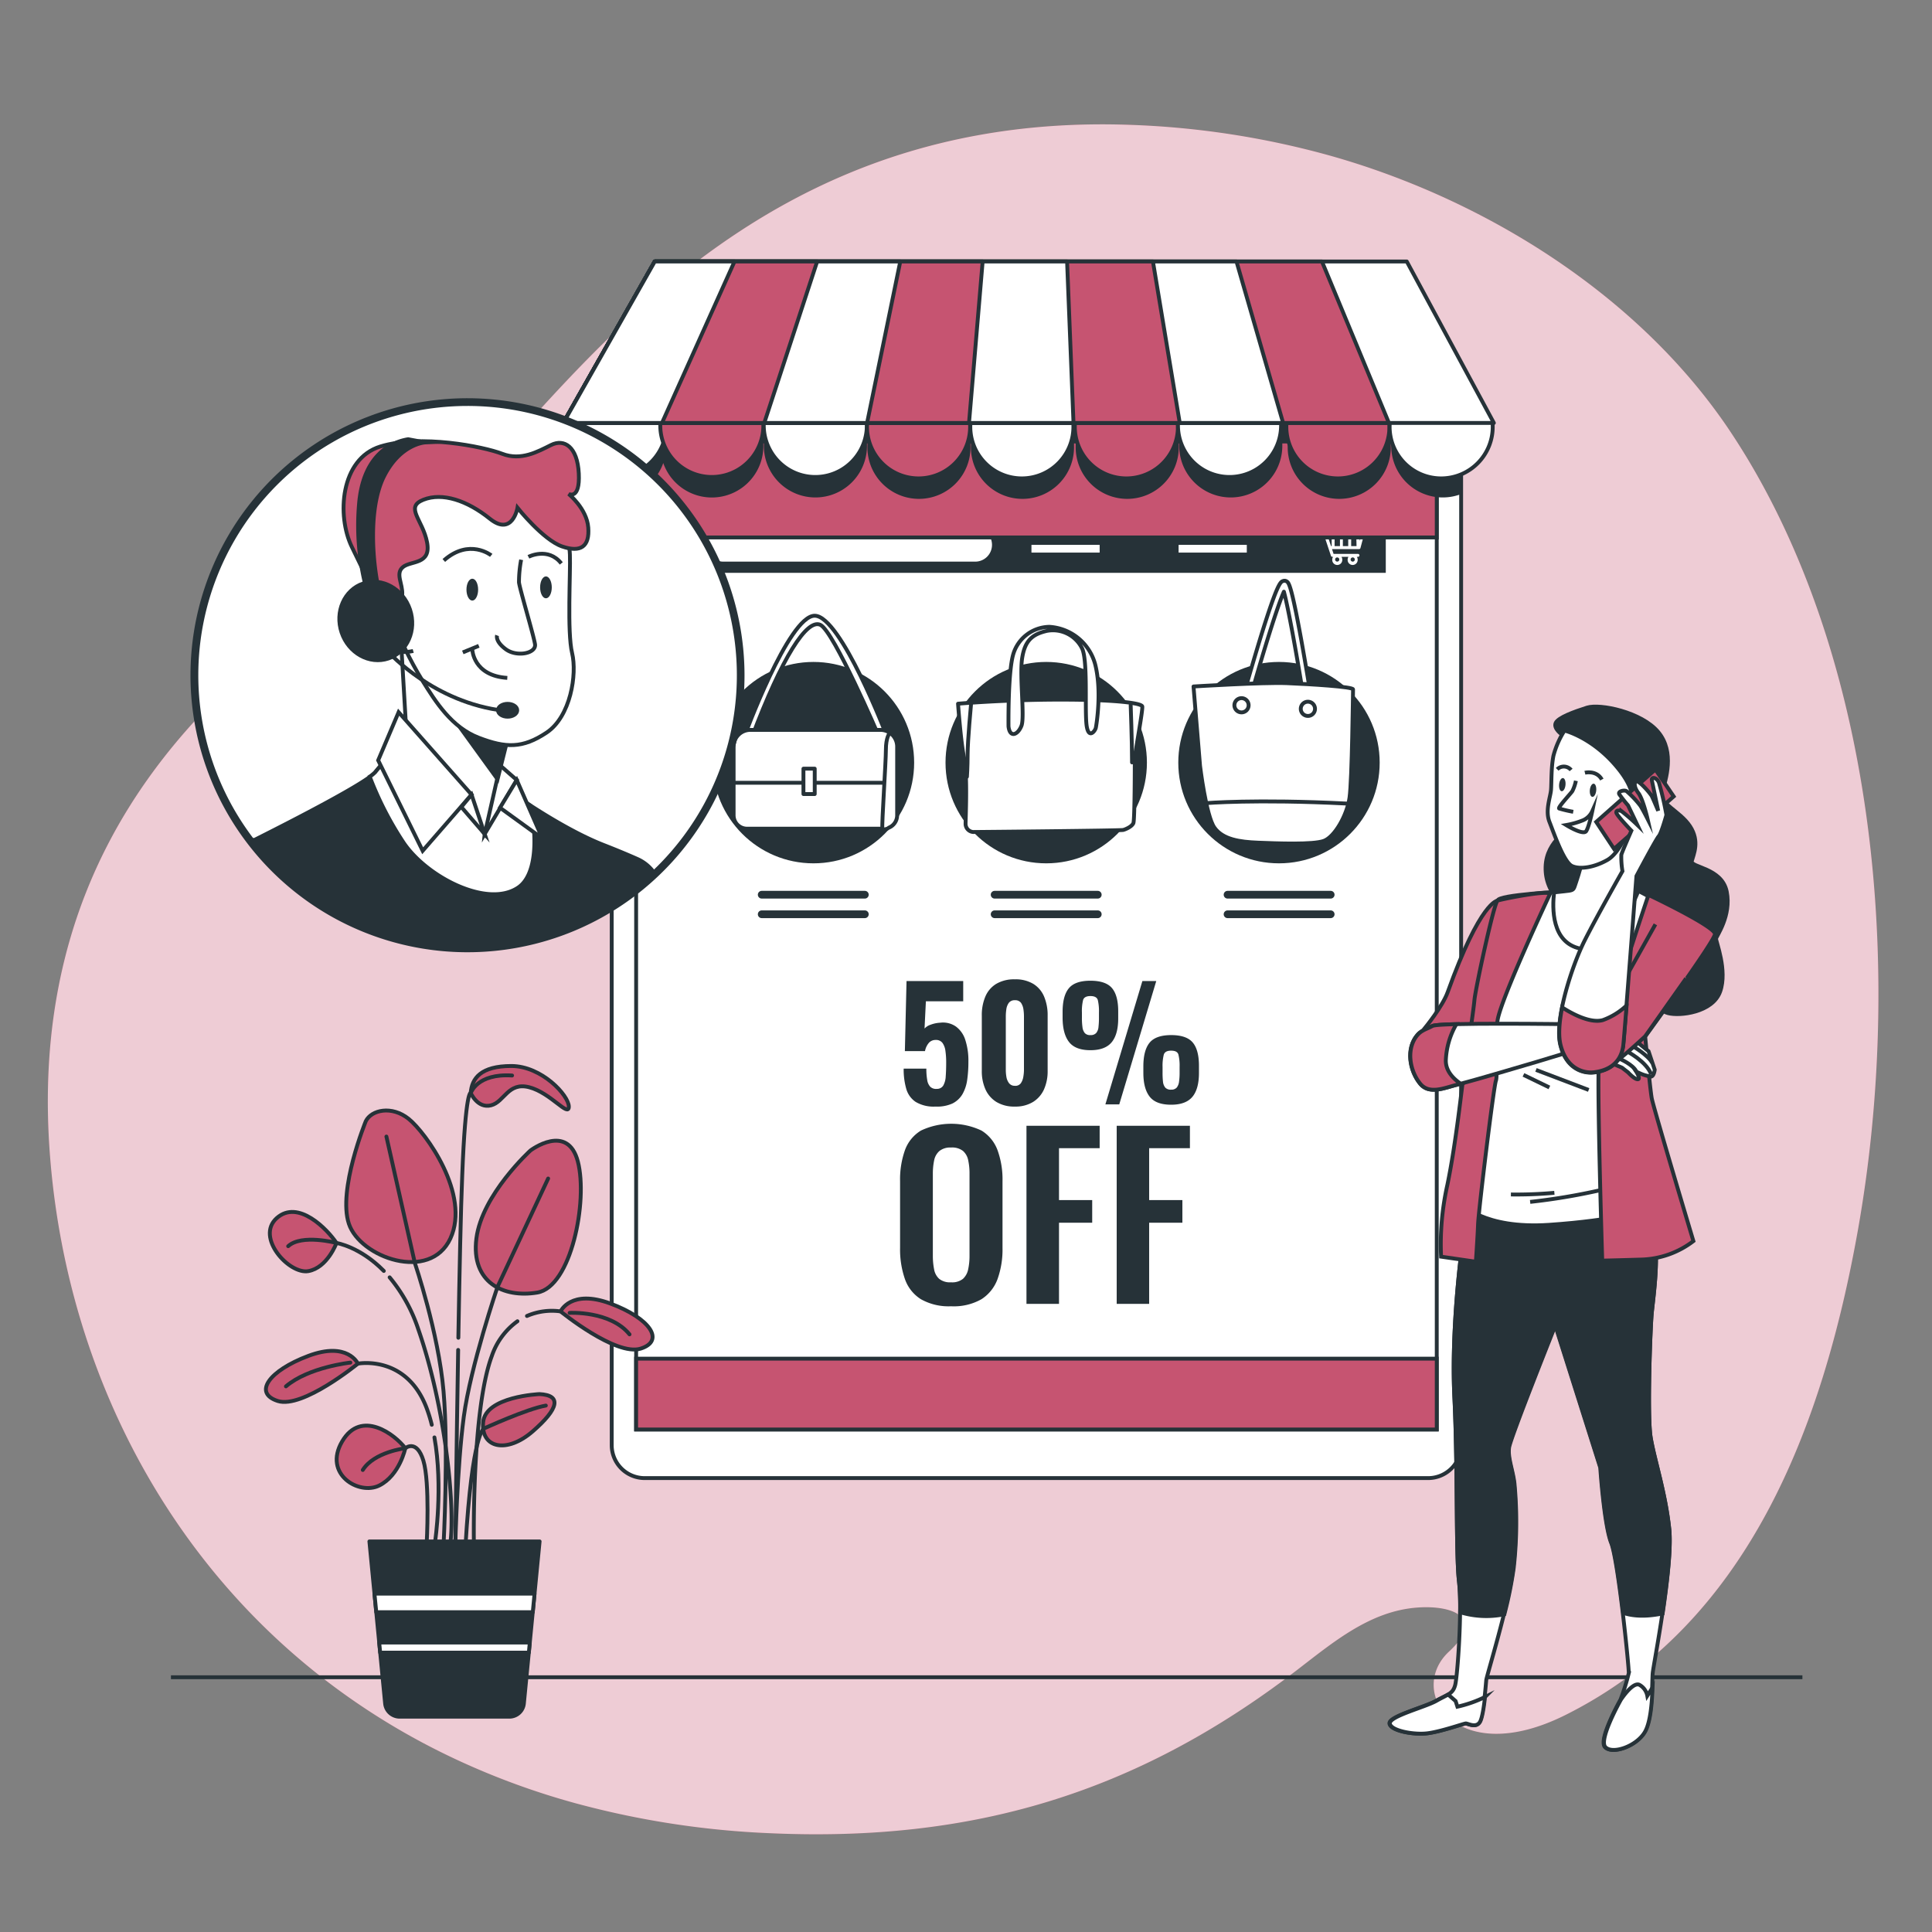 <svg xmlns="http://www.w3.org/2000/svg" viewBox="0 0 500 500"><rect x="0" y="0" width="500" height="500" fill="#808080" stroke="none"/><g id="freepik--background-simple--inject-5"><path d="M452.28,118.76q-2.49-4.14-5.18-8.12c-24-35.26-64-59.4-102.78-70.33a220.85,220.85,0,0,0-51.9-8C178.07,28.21,136.07,122.49,99.23,146.79S5.85,212.62,13,299.84c5.38,66.32,43.11,129.73,112,158.58a194.27,194.27,0,0,0,23.91,8.25,227.93,227.93,0,0,0,50.5,7.77c52.09,2.32,94.39-10.24,135.76-41.86,9.62-7.35,19.19-15.64,31.67-16.55,9.07-.66,17.67,2.6,8.19,11.37-11.15,10.3,1.71,30.57,30,16.49,47.25-23.52,66.69-74.26,75.85-125.85C492.08,254.71,486.63,176,452.28,118.76Z" style="fill:#C65471"></path><path d="M452.28,118.76q-2.49-4.14-5.18-8.12c-24-35.26-64-59.4-102.78-70.33a220.85,220.85,0,0,0-51.9-8C178.07,28.21,136.07,122.49,99.23,146.79S5.85,212.62,13,299.84c5.38,66.32,43.11,129.73,112,158.58a194.27,194.27,0,0,0,23.91,8.25,227.93,227.93,0,0,0,50.5,7.77c52.09,2.32,94.39-10.24,135.76-41.86,9.62-7.35,19.19-15.64,31.67-16.55,9.07-.66,17.67,2.6,8.19,11.37-11.15,10.3,1.71,30.57,30,16.49,47.25-23.52,66.69-74.26,75.85-125.85C492.08,254.71,486.63,176,452.28,118.76Z" style="fill:#fff;opacity:0.7"></path></g><g id="freepik--Floor--inject-5"><line x1="44.24" y1="434.07" x2="466.46" y2="434.07" style="fill:none;stroke:#263238;stroke-miterlimit:10"></line></g><g id="freepik--Device--inject-5"><path d="M158.31,104H378.14a0,0,0,0,1,0,0V374a8.53,8.53,0,0,1-8.53,8.53H166.84a8.53,8.53,0,0,1-8.53-8.53V104A0,0,0,0,1,158.31,104Z" style="fill:#fff;stroke:#263238;stroke-miterlimit:10"></path><rect x="164.63" y="104.04" width="207.2" height="265.91" style="fill:#fff;stroke:#263238;stroke-miterlimit:10"></rect><rect x="164.63" y="351.62" width="207.2" height="18.33" style="fill:#C65471;stroke:#263238;stroke-miterlimit:10"></rect><circle cx="210.52" cy="197.37" r="26.06" style="fill:#263238"></circle><circle cx="270.76" cy="197.37" r="26.06" style="fill:#263238"></circle><circle cx="331" cy="197.37" r="26.06" style="fill:#263238"></circle><path d="M192.6,190.72s11.49-31.37,18.24-31.37,18.61,31,18.61,31l-2,.18s-11.67-27.18-15.14-28.82-9.85,8.21-17.69,29Z" style="fill:#fff;stroke:#263238;stroke-linecap:round;stroke-linejoin:round"></path><path d="M194.19,188.9h33.67a4.32,4.32,0,0,1,4.32,4.32V211a3.46,3.46,0,0,1-3.46,3.46h-35.4a3.46,3.46,0,0,1-3.46-3.46V193.22A4.32,4.32,0,0,1,194.19,188.9Z" style="fill:#fff;stroke:#263238;stroke-linecap:round;stroke-linejoin:round"></path><line x1="190.23" y1="202.58" x2="228.54" y2="202.58" style="fill:#fff;stroke:#263238;stroke-linecap:round;stroke-linejoin:round"></line><path d="M230.18,189.81s-.91,1.1-.91,4.2-1.1,19.52-.91,20.25,1.27.18,1.27.18" style="fill:#fff;stroke:#263238;stroke-linecap:round;stroke-linejoin:round"></path><rect x="207.93" y="198.93" width="2.92" height="6.57" style="fill:#fff;stroke:#263238;stroke-linecap:round;stroke-linejoin:round"></rect><path d="M247.94,182.12s12.19-1.06,26.49-1.06,21,.89,21.19,1.77-1.94,12.36-1.94,13.42,0,15.89-.36,16.77-1.94,1.59-2.64,1.77-37.79.53-38.85.53a2.12,2.12,0,0,1-1.94-2.12c0-1.06.53-12.71-.36-16.95S247.94,182.12,247.94,182.12Z" style="fill:#fff;stroke:#263238;stroke-linecap:round;stroke-linejoin:round"></path><path d="M261,188s-.18-13.95,1.24-18.72a9.91,9.91,0,0,1,9.36-7.06,13.11,13.11,0,0,1,11.83,9.71c1.76,6.89.35,15.54.17,16.42s-2.12,3.36-2.47-1.41.35-15.89-1.06-19.07a8.41,8.41,0,0,0-9.18-4.59c-3.71.88-5.65,2.47-6.36,7.06s.71,15.19-.17,17.48S261.36,191.13,261,188Z" style="fill:#fff;stroke:#263238;stroke-linecap:round;stroke-linejoin:round"></path><path d="M251.3,182.3s-.88,9.36-.88,12.89-.18,5.83-.18,5.83" style="fill:#fff;stroke:#263238;stroke-linecap:round;stroke-linejoin:round"></path><path d="M292.62,182.48s.35,9.35.35,14.83" style="fill:none;stroke:#263238;stroke-linecap:round;stroke-linejoin:round"></path><path d="M338.14,180.69a.93.93,0,0,1-.87-.78c-1.74-10.89-3.93-22.88-5-26.78-1.65,3.68-5.27,15.39-8.27,26a.92.92,0,1,1-1.78-.5c0-.07,1.93-6.85,4-13.63,4.36-14.12,5.17-14.4,5.83-14.63a1,1,0,0,1,1,.14c.48.35,1.13.83,3.73,15.18,1.25,6.93,2.36,13.82,2.37,13.89a.93.93,0,0,1-.77,1.06Z" style="fill:#fff;stroke:#263238;stroke-linecap:round;stroke-linejoin:round"></path><path d="M308.88,177.66s17.95-1.11,24.14-.86,17.18.93,17.15,1.61-.26,23.41-.91,28-3.85,10.18-6.65,11.21-12.19.65-17,.46-9.15-.83-11.32-3.9-3.72-16-3.72-16Z" style="fill:#fff;stroke:#263238;stroke-linecap:round;stroke-linejoin:round"></path><path d="M323.14,182.6a1.84,1.84,0,1,0-1.91,1.76A1.83,1.83,0,0,0,323.14,182.6Z" style="fill:#fff;stroke:#263238;stroke-linecap:round;stroke-linejoin:round"></path><path d="M340.32,183.52a1.84,1.84,0,1,0-1.91,1.76A1.83,1.83,0,0,0,340.32,183.52Z" style="fill:#fff;stroke:#263238;stroke-linecap:round;stroke-linejoin:round"></path><path d="M312,207.86s12.9-1.09,36.49.1" style="fill:#fff;stroke:#263238;stroke-linecap:round;stroke-linejoin:round"></path><rect x="180.56" y="133.77" width="178.08" height="14.48" style="fill:#263238"></rect><line x1="266.94" y1="142.01" x2="284.59" y2="142.01" style="fill:none;stroke:#fff;stroke-miterlimit:10;stroke-width:2px"></line><line x1="305.02" y1="142.01" x2="322.67" y2="142.01" style="fill:none;stroke:#fff;stroke-miterlimit:10;stroke-width:2px"></line><path d="M353.07,137.53a.38.38,0,0,0-.3-.15h-9.68l-.37-1.12a.4.4,0,0,0-.36-.26h-2.45a.38.38,0,1,0,0,.76h2.18l2.36,7.09a.39.39,0,0,0,.36.26H345a1.25,1.25,0,0,0-.21.69,1.3,1.3,0,1,0,2.59,0,1.25,1.25,0,0,0-.21-.69h1.81a1.25,1.25,0,0,0-.21.69,1.3,1.3,0,1,0,2.59,0,1.25,1.25,0,0,0-.21-.69h.29a.38.38,0,1,0,0-.76h-6.31l-.41-1.24h7a.37.37,0,0,0,.36-.27l1.07-4A.38.38,0,0,0,353.07,137.53Zm-7,7.81a.54.54,0,0,1,0-1.08.54.54,0,1,1,0,1.08Zm4,0a.54.54,0,1,1,.55-.54A.54.54,0,0,1,350,145.34Zm1-4h-1.39v-3.23H351Zm-3.54-3.23h1.39v3.23h-1.39Zm-.75,3.23h-1.39v-3.23h1.39Zm-3.39-3.23h1.25v3.23h-.17Zm8.43,1.9v-1.9h.51Z" style="fill:#fff"></path><path d="M252.39,145.35H187.21a4.34,4.34,0,0,1-4.35-4.34h0a4.35,4.35,0,0,1,4.35-4.35h65.18a4.34,4.34,0,0,1,4.34,4.35h0A4.34,4.34,0,0,1,252.39,145.35Z" style="fill:#fff"></path><line x1="197.13" y1="231.55" x2="223.82" y2="231.55" style="fill:none;stroke:#263238;stroke-linecap:round;stroke-linejoin:round;stroke-width:2px"></line><line x1="197.13" y1="236.61" x2="223.82" y2="236.61" style="fill:none;stroke:#263238;stroke-linecap:round;stroke-linejoin:round;stroke-width:2px"></line><line x1="257.41" y1="231.55" x2="284.1" y2="231.55" style="fill:none;stroke:#263238;stroke-linecap:round;stroke-linejoin:round;stroke-width:2px"></line><line x1="257.41" y1="236.61" x2="284.1" y2="236.61" style="fill:none;stroke:#263238;stroke-linecap:round;stroke-linejoin:round;stroke-width:2px"></line><line x1="317.69" y1="231.55" x2="344.38" y2="231.55" style="fill:none;stroke:#263238;stroke-linecap:round;stroke-linejoin:round;stroke-width:2px"></line><line x1="317.69" y1="236.61" x2="344.38" y2="236.61" style="fill:none;stroke:#263238;stroke-linecap:round;stroke-linejoin:round;stroke-width:2px"></line><rect x="164.63" y="104.04" width="207.2" height="35.05" style="fill:#C65471;stroke:#263238;stroke-miterlimit:10"></rect><path d="M158.31,128.74c.26,0,.51,0,.77,0a13.34,13.34,0,0,0,12.57-8.91,13.33,13.33,0,0,0,25.91-4.43c0-.22,0-.43,0-.64h.13c0,.21,0,.42,0,.64a13.34,13.34,0,0,0,26.68,0c0-.22,0-.43,0-.64h.12c0,.21,0,.42,0,.64a13.34,13.34,0,1,0,26.67,0c0-.22,0-.43,0-.64h.12c0,.21,0,.42,0,.64a13.34,13.34,0,1,0,26.67,0c0-.22,0-.43,0-.64h.44c0,.21,0,.42,0,.64a13.34,13.34,0,1,0,26.67,0c0-.22,0-.43,0-.64h.12c0,.21,0,.42,0,.64a13.34,13.34,0,0,0,26.68,0c0-.22,0-.43,0-.64h1.4c0,.21,0,.42,0,.64a13.34,13.34,0,1,0,26.67,0c0-.22,0-.43,0-.64h.12c0,.21,0,.42,0,.64a13.33,13.33,0,0,0,18.54,12.28V104H158.31Z" style="fill:#263238"></path><path d="M145.79,109.22c0,.29,0,.59,0,.88a13.34,13.34,0,1,0,26.68,0c0-.29,0-.59,0-.88Z" style="fill:#fff;stroke:#263238;stroke-linecap:round;stroke-linejoin:round"></path><path d="M170.93,109.22c0,.29-.05.59-.05.88a13.34,13.34,0,0,0,26.68,0c0-.29,0-.59-.05-.88Z" style="fill:#C65471;stroke:#263238;stroke-linecap:round;stroke-linejoin:round"></path><path d="M197.66,109.22c0,.29,0,.59,0,.88a13.34,13.34,0,0,0,26.68,0c0-.29,0-.59,0-.88Z" style="fill:#fff;stroke:#263238;stroke-linecap:round;stroke-linejoin:round"></path><path d="M224.39,109.22c0,.29,0,.59,0,.88a13.34,13.34,0,1,0,26.67,0c0-.29,0-.59,0-.88Z" style="fill:#C65471;stroke:#263238;stroke-linecap:round;stroke-linejoin:round"></path><path d="M251.12,109.22c0,.29,0,.59,0,.88a13.34,13.34,0,1,0,26.67,0c0-.29,0-.59,0-.88Z" style="fill:#fff;stroke:#263238;stroke-linecap:round;stroke-linejoin:round"></path><path d="M278.17,109.22c0,.29,0,.59,0,.88a13.34,13.34,0,1,0,26.67,0c0-.29,0-.59,0-.88Z" style="fill:#C65471;stroke:#263238;stroke-linecap:round;stroke-linejoin:round"></path><path d="M304.91,109.22c0,.29-.05.59-.05.88a13.34,13.34,0,0,0,26.68,0c0-.29,0-.59-.05-.88Z" style="fill:#fff;stroke:#263238;stroke-linecap:round;stroke-linejoin:round"></path><path d="M332.91,109.22c0,.29,0,.59,0,.88a13.34,13.34,0,1,0,26.67,0c0-.29,0-.59,0-.88Z" style="fill:#C65471;stroke:#263238;stroke-linecap:round;stroke-linejoin:round"></path><path d="M359.64,109.22c0,.29,0,.59,0,.88a13.34,13.34,0,1,0,26.67,0c0-.29,0-.59,0-.88Z" style="fill:#fff;stroke:#263238;stroke-linecap:round;stroke-linejoin:round"></path><polygon points="169.46 67.67 145.79 109.46 386.61 109.46 364.07 67.67 169.46 67.67" style="fill:#fff;stroke:#263238;stroke-linecap:round;stroke-linejoin:round"></polygon><polygon points="169.46 67.67 145.79 109.46 359.45 109.46 342.12 67.67 169.46 67.67" style="fill:#C65471;stroke:#263238;stroke-linecap:round;stroke-linejoin:round"></polygon><polygon points="169.46 67.67 145.79 109.46 332.07 109.46 320 67.67 169.46 67.67" style="fill:#fff;stroke:#263238;stroke-linecap:round;stroke-linejoin:round"></polygon><polygon points="169.46 67.67 145.79 109.46 305.32 109.46 298.38 67.67 169.46 67.67" style="fill:#C65471;stroke:#263238;stroke-linecap:round;stroke-linejoin:round"></polygon><polygon points="169.46 67.67 145.79 109.46 277.82 109.46 276.16 67.67 169.46 67.67" style="fill:#fff;stroke:#263238;stroke-linecap:round;stroke-linejoin:round"></polygon><polygon points="169.46 67.67 145.79 109.46 250.78 109.46 254.31 67.67 169.46 67.67" style="fill:#C65471;stroke:#263238;stroke-linecap:round;stroke-linejoin:round"></polygon><polygon points="169.46 67.67 145.79 109.46 224.4 109.46 232.99 67.67 169.46 67.67" style="fill:#fff;stroke:#263238;stroke-linecap:round;stroke-linejoin:round"></polygon><polygon points="169.46 67.67 145.79 109.46 197.79 109.46 211.48 67.67 169.46 67.67" style="fill:#C65471;stroke:#263238;stroke-linecap:round;stroke-linejoin:round"></polygon><polygon points="169.46 67.67 145.79 109.46 171.32 109.46 190.09 67.67 169.46 67.67" style="fill:#fff;stroke:#263238;stroke-linecap:round;stroke-linejoin:round"></polygon><path d="M242.07,286.38a9,9,0,0,1-5.13-1.23,6.06,6.06,0,0,1-2.42-3.43,18.09,18.09,0,0,1-.65-5.16h5.87a16.09,16.09,0,0,0,.22,2.92,3.28,3.28,0,0,0,.79,1.77,2.16,2.16,0,0,0,1.71.55,1.86,1.86,0,0,0,1.66-.87,5.34,5.34,0,0,0,.63-2.36q.12-1.54.12-3.63a20.45,20.45,0,0,0-.2-3,4.47,4.47,0,0,0-.77-2.05,2.07,2.07,0,0,0-1.75-.75,2.29,2.29,0,0,0-1.76.75,4.6,4.6,0,0,0-1,2.13h-5.21l.43-18.13h14.67v5.24h-9.66l-.35,7.06a3.62,3.62,0,0,1,1.59-1,8,8,0,0,1,2.43-.51,5.85,5.85,0,0,1,4.12,1,6.86,6.86,0,0,1,2.42,3.49,17.32,17.32,0,0,1,.79,5.61,32.43,32.43,0,0,1-.31,4.68,10.28,10.28,0,0,1-1.22,3.7,6.26,6.26,0,0,1-2.61,2.43A9.66,9.66,0,0,1,242.07,286.38Z" style="fill:#263238"></path><path d="M262.65,286.38a8.83,8.83,0,0,1-4.77-1.19,7.36,7.36,0,0,1-2.84-3.25,11.44,11.44,0,0,1-.95-4.79V262.84a12.22,12.22,0,0,1,.91-4.91,7,7,0,0,1,2.8-3.29,9,9,0,0,1,4.85-1.19,8.83,8.83,0,0,1,4.79,1.19,7.07,7.07,0,0,1,2.78,3.29,12.4,12.4,0,0,1,.91,4.91v14.31a11.44,11.44,0,0,1-.95,4.79,7.36,7.36,0,0,1-2.84,3.25A8.66,8.66,0,0,1,262.65,286.38Zm0-5.37a1.75,1.75,0,0,0,1.54-.67,4,4,0,0,0,.63-1.59A10.9,10.9,0,0,0,265,277V263a12.91,12.91,0,0,0-.14-1.81,4.08,4.08,0,0,0-.61-1.64,1.82,1.82,0,0,0-1.58-.69,1.85,1.85,0,0,0-1.6.69,3.71,3.71,0,0,0-.63,1.64,12.91,12.91,0,0,0-.14,1.81V277a10.9,10.9,0,0,0,.16,1.72,3.62,3.62,0,0,0,.67,1.59A1.8,1.8,0,0,0,262.65,281Z" style="fill:#263238"></path><path d="M282.21,271.79q-3.87,0-5.52-2.09T275,263.51v-1.62q0-4.18,1.62-6.13c1.07-1.3,2.93-1.95,5.56-1.95s4.52.63,5.6,1.91,1.61,3.29,1.61,6v1.85c0,2.69-.54,4.72-1.64,6.1S284.83,271.79,282.21,271.79Zm0-3.91a1.84,1.84,0,0,0,1.49-.55,2.78,2.78,0,0,0,.59-1.58,20.85,20.85,0,0,0,.12-2.4V262a12.59,12.59,0,0,0-.29-3.16c-.2-.71-.84-1.06-1.91-1.06s-1.69.35-1.9,1A11.93,11.93,0,0,0,280,262v1.42a16.47,16.47,0,0,0,.14,2.38,2.93,2.93,0,0,0,.61,1.56A1.8,1.8,0,0,0,282.21,267.88Zm3.86,17.94,9.58-31.93h3.59l-9.58,31.93Zm17,.08c-2.6,0-4.45-.69-5.54-2.09s-1.63-3.44-1.63-6.15V276q0-4.14,1.59-6.12t5.58-2c2.66,0,4.52.64,5.6,1.91s1.62,3.3,1.62,6.06v1.81c0,2.73-.55,4.79-1.66,6.15S305.7,285.9,303.1,285.9Zm0-3.9a1.82,1.82,0,0,0,1.48-.55,3.1,3.1,0,0,0,.59-1.56,16.22,16.22,0,0,0,.14-2.35v-1.46a11.85,11.85,0,0,0-.31-3.17c-.22-.7-.85-1-1.9-1s-1.68.35-1.89,1.06a11.88,11.88,0,0,0-.31,3.15v1.46a20.26,20.26,0,0,0,.11,2.35,2.85,2.85,0,0,0,.61,1.56A1.92,1.92,0,0,0,303.1,282Z" style="fill:#263238"></path><path d="M246.13,338.06a14.56,14.56,0,0,1-7.79-1.82,10.05,10.05,0,0,1-4.15-5.23,23.37,23.37,0,0,1-1.25-8.08V305.69a22.57,22.57,0,0,1,1.25-8,9.83,9.83,0,0,1,4.15-5.1,18.32,18.32,0,0,1,15.67,0,10,10,0,0,1,4.16,5.1,22.31,22.31,0,0,1,1.28,8V323a22.68,22.68,0,0,1-1.28,8,10.44,10.44,0,0,1-4.16,5.23A14.47,14.47,0,0,1,246.13,338.06Zm0-6.2a4.45,4.45,0,0,0,3.1-.91,4.57,4.57,0,0,0,1.34-2.5,16.4,16.4,0,0,0,.34-3.47V303.75a16,16,0,0,0-.34-3.47,4.34,4.34,0,0,0-1.34-2.41,4.55,4.55,0,0,0-3.1-.89,4.49,4.49,0,0,0-3,.89,4.32,4.32,0,0,0-1.37,2.41,16.66,16.66,0,0,0-.34,3.47V325a17.88,17.88,0,0,0,.32,3.47,4.32,4.32,0,0,0,1.33,2.5A4.49,4.49,0,0,0,246.13,331.86Z" style="fill:#263238"></path><path d="M265.65,337.44V291.35h18.94v5.8H274.07v13.43h8.59v5.86h-8.59v21Z" style="fill:#263238"></path><path d="M289,337.44V291.35h18.95v5.8H297.4v13.43H306v5.86H297.4v21Z" style="fill:#263238"></path></g><g id="freepik--character-2--inject-5"><path d="M387.58,233.08s-4.4,0-12.93,23.72c-1.33,3.68-5.91,9.28-5.91,9.28l13.15,9.28,8.2-39.07Z" style="fill:#C65471;stroke:#263238;stroke-miterlimit:10"></path><path d="M404.17,190.05s-2.16-1.5-1.57-2.92,4.76-2.93,8.12-4,14.11,1.12,18.44,6.33,1.93,12.39,1,15.47,4.59,4.92,7.2,8.87.9,7.37.47,9.05,7.81,1.68,9.05,7.92-2.67,11.46-2.76,12.15,3,8.19,1.06,13.68S434.64,263,431.7,262.2s-4.26-4-4.26-4-6.86-14.52-14.55-18.4S399.8,231.37,400,224.34s6.63-9.67,7.19-11.63S404.17,190.05,404.17,190.05Z" style="fill:#263238;stroke:#263238;stroke-miterlimit:10"></path><path d="M378.31,311.51l.18,10.35s-3,21-2.1,39.64.35,40.75,1.2,47.8-.38,24.53-1,26.82-1.9,2.37-5,4.08-12.26,4-12,5.86,6.19,2.95,9.71,2.52,9.37-2.51,9.93-2.55,2.71,1.31,3.71-.44,1.59-9.65,1.7-10.78,5.94-19.86,7-29.09a107,107,0,0,0,.19-21.9c-.43-3.53-1.76-6.62-1.38-9.26s12-31.68,12-31.68l11.69,36.92s1,14.94,2.83,19.49,4.65,32.42,4.55,33.73a57.08,57.08,0,0,1-2.15,6.88s-5.84,10.32-4,12.25,8-.17,10.21-3.88,1.92-13,2.14-15.29S433,405.12,432,395.65s-3.84-17.88-4.8-23.61-.07-28.43.25-32,1.87-13.78.7-19.87-2.61-10.86-2.61-10.86l-46.68-1.49Z" style="fill:#fff;stroke:#263238;stroke-miterlimit:10"></path><path d="M428.13,320.16c-1.16-6.1-2.61-10.86-2.61-10.86l-46.68-1.49-.53,3.7.18,10.35s-3,21-2.1,39.64.35,40.75,1.2,47.8a65.13,65.13,0,0,1,.29,7.94,23.31,23.31,0,0,0,11.45.53,103.2,103.2,0,0,0,2.42-12,107,107,0,0,0,.19-21.9c-.43-3.53-1.76-6.62-1.38-9.26s12-31.68,12-31.68l11.69,36.92s1,14.94,2.83,19.49c.91,2.27,2.07,10.37,3,18.06,2.09.73,5.36,1.16,10.21.16,1.18-8,2.23-17,1.71-21.86-1-9.47-3.84-17.88-4.8-23.61s-.07-28.43.25-32S429.3,326.25,428.13,320.16Z" style="fill:#263238;stroke:#263238;stroke-miterlimit:10"></path><path d="M377.18,441.69l-.47-1.46-1.59-1.39-.43-.25c-.74.44-1.72.88-3,1.61-3.07,1.7-12.26,4-12,5.86s6.19,2.95,9.71,2.52,9.37-2.51,9.93-2.55,2.71,1.31,3.71-.44c.56-1,1-3.86,1.28-6.41A32.11,32.11,0,0,1,377.18,441.69Z" style="fill:#fff;stroke:#263238;stroke-miterlimit:10"></path><path d="M426.32,438.87a4.08,4.08,0,0,0-2.06-2.85c-1.74-.81-4.79,3.88-4.79,3.88s-5.84,10.32-4,12.25,8-.17,10.21-3.88c1.51-2.56,1.85-7.81,2-11.55Z" style="fill:#fff;stroke:#263238;stroke-miterlimit:10"></path><path d="M409.41,223.14s-.76,2.94-1.45,4.92-.53,2.23-1.89,2.46-18.45,1-18.49,2.56S383,251.63,383,251.63s-1.28,15.49-.73,19.44-.3,23.82-.3,23.82l-3.68,16.62s5.54,6.63,22.65,5.47,25.33-3.8,25.33-3.8l-3.51-45.28L437.94,238l-17.13-9.15V214.66Z" style="fill:#fff;stroke:#263238;stroke-miterlimit:10"></path><line x1="397.51" y1="276.89" x2="411.15" y2="282.08" style="fill:none;stroke:#263238;stroke-miterlimit:10"></line><line x1="394.27" y1="278.18" x2="400.98" y2="281.43" style="fill:none;stroke:#263238;stroke-miterlimit:10"></line><path d="M414,308.05a161.58,161.58,0,0,1-18,3" style="fill:none;stroke:#263238;stroke-miterlimit:10"></path><path d="M402.27,308.7a109.92,109.92,0,0,1-11.25.43" style="fill:none;stroke:#263238;stroke-miterlimit:10"></path><path d="M420.81,228.83V214.66l-11.39,8.48s-.76,2.94-1.45,4.92-.53,2.23-1.89,2.46c-.34.06-1.83.21-3.89.43-.47,4-.71,13,6.83,14.56,7.3,1.48,12.78-9.47,15-14.95Z" style="fill:#fff;stroke:#263238;stroke-miterlimit:10"></path><path d="M404.89,189.07a22.91,22.91,0,0,0-2.86,6.52c-.61,3.07-.48,7-.63,8.85s-1.56,5.33-.4,8.27,3.74,10.48,5.87,11.43,5.8.3,9.11-1.58,6-8.39,6.24-11.29,1.91-6.32-4.36-13.46S404.89,189.07,404.89,189.07Z" style="fill:#fff;stroke:#263238;stroke-miterlimit:10"></path><path d="M407.84,202.07a10.82,10.82,0,0,1-.92,2.68c-.5.72-3.84,4.25-3.41,4.49a31.71,31.71,0,0,0,3.64.85" style="fill:none;stroke:#263238;stroke-miterlimit:10"></path><path d="M405.32,213.52a21.35,21.35,0,0,0,4.45-1.27,4.71,4.71,0,0,0,2.32-2.35s-.83,4-1.58,5.19S405.32,213.52,405.32,213.52Z" style="fill:none;stroke:#263238;stroke-miterlimit:10"></path><path d="M405.15,203.15c-.09.94-.54,1.67-1,1.62s-.74-.84-.65-1.79.54-1.67,1-1.62S405.24,202.2,405.15,203.15Z" style="fill:#263238"></path><path d="M413.1,204.6c-.09.94-.54,1.67-1,1.63s-.74-.85-.65-1.79.54-1.67,1-1.63S413.19,203.66,413.1,204.6Z" style="fill:#263238"></path><path d="M403,199.1a2.42,2.42,0,0,1,3.59.17" style="fill:none;stroke:#263238;stroke-miterlimit:10"></path><path d="M414.56,201.75c-1.41-2.52-4.39-1.77-4.39-1.77" style="fill:none;stroke:#263238;stroke-miterlimit:10"></path><path d="M401.17,231.27s-12.61,26.86-13.59,32.7.14,14.16-.44,15.71-4.47,33.32-4.62,37.18-.57,9.67-.57,9.67l-9-1.31a70.3,70.3,0,0,1,1.62-18.54c2.28-10.89,3.85-26.26,4.15-27.8s2.63-17.28,2.86-20.05,5.09-25.41,6-25.75S400,230.39,401.17,231.27Z" style="fill:#C65471;stroke:#263238;stroke-miterlimit:10"></path><path d="M406,265.06s-33.59-.49-35.32.46c-1.33.73-2.77,1.07-3.82,2.27-3.1,3.51-2.11,9.34.69,12.71,2.34,2.83,6.38,1,9.35.26,3.83-1,7.64-2.1,11.45-3.21q9.32-2.7,18.59-5.55l.47-.14Z" style="fill:#fff;stroke:#263238;stroke-miterlimit:10"></path><path d="M370.72,265.52c-1.33.73-2.77,1.07-3.82,2.27-3.1,3.51-2.11,9.34.69,12.71,2.34,2.83,6.38,1,9.35.26l1.07-.3c-2-1.38-3.91-3.38-3.83-6.09a20.28,20.28,0,0,1,2.73-9.32C373.55,265.13,371.15,265.28,370.72,265.52Z" style="fill:#C65471;stroke:#263238;stroke-miterlimit:10"></path><path d="M426.63,231.6S414.27,268.07,413.78,275s.88,51.24.88,51.24,1.24,0,9.89-.26a23.21,23.21,0,0,0,13.7-4.79s-10.33-34.5-10.78-36.95-1.7-16-1.7-16,17.92-24.55,18.06-26.49S426.63,231.6,426.63,231.6Z" style="fill:#C65471;stroke:#263238;stroke-miterlimit:10"></path><path d="M422.94,269.07l3.71,3,1.59,4.77s-.17,1.59-.88,1.76a9.54,9.54,0,0,1-3.15-.92l-.74-.31s1.24,1.94.36,1.94-2.48-1.77-2.48-1.77l-1.59-1.23-4.59-1.95Z" style="fill:#fff;stroke:#263238;stroke-miterlimit:10"></path><path d="M419,273.94s3.75,1.57,4.52,3.44" style="fill:#fff;stroke:#263238;stroke-miterlimit:10"></path><path d="M421,272.06s5.13,2.65,6.33,6" style="fill:#fff;stroke:#263238;stroke-miterlimit:10"></path><path d="M422.46,270.69s4,2.31,5.13,4.37" style="fill:#fff;stroke:#263238;stroke-miterlimit:10"></path><path d="M428.42,239.22,411.81,268.9s2.83,6.71,3.89,7.24,10.07-7.95,10.07-7.95l10.6-15" style="fill:#C65471;stroke:#263238;stroke-miterlimit:10"></path><polygon points="428.41 199.15 413.1 212.71 417.71 219.69 433.15 206.12 428.41 199.15" style="fill:#C65471;stroke:#263238;stroke-miterlimit:10"></polygon><path d="M419.89,225.46a21.46,21.46,0,0,1-.29-4.25c.22-.84,2.6-6.23,2.6-6.23s-3.85-4-3.9-4.68.79-.61,1.35-.37a50.67,50.67,0,0,1,4.1,3.57l-2.41-5.06a36,36,0,0,1-2.26-2.87c-.47-.8,1.29-1.19,1.87-.82a25.46,25.46,0,0,1,3.56,3.75c.61.92,1.88,3.44,1.88,3.44s-1.17-5.14-2.38-6.71-1.17-3.08-.34-3,3.52,3.2,3.84,3.86,1.63,3.74,1.63,3.74-1.44-6.92-1.64-7.86,1.18-.91,1.83.56a80.33,80.33,0,0,1,1.94,8.39s-1.32,4.77-2,5.5-5.76,10.3-5.76,10.3-3.2,42.07-3.46,44c-.74,5.28-4.92,6.53-7.51,6.84s-7.21-.74-8.75-7.24,3.13-20.57,6.28-26.84S419.89,225.46,419.89,225.46Z" style="fill:#fff;stroke:#263238;stroke-miterlimit:10"></path><path d="M414.82,264c-3.34.93-8.16-1.76-10.54-3.29-.74,3.7-1,7.14-.45,9.54,1.54,6.5,6.15,7.56,8.75,7.24s6.77-1.56,7.51-6.84c.08-.57.42-4.81.87-10.44A17.66,17.66,0,0,1,414.82,264Z" style="fill:#C65471;stroke:#263238;stroke-miterlimit:10"></path></g><g id="freepik--character-1--inject-5"><circle cx="120.96" cy="174.74" r="70.68" transform="translate(-88.13 136.71) rotate(-45)" style="fill:#fff"></circle><path d="M121,105.06a69.69,69.69,0,1,1-69.68,69.68A69.68,69.68,0,0,1,121,105.06m0-2a71.69,71.69,0,1,0,71.68,71.68A71.76,71.76,0,0,0,121,103.06Z" style="fill:#263238"></path><path d="M121,244.43a69.46,69.46,0,0,0,47.89-19.09,10.51,10.51,0,0,0-3.86-3c-2-.89-4.78-2.08-8.79-3.65-12.08-4.72-26.61-15.48-26.61-15.48l-28.13-7.74s-1.32.57-4.34,4.34c-2.15,2.69-20.74,12.26-31.28,17.55A69.52,69.52,0,0,0,121,244.43Z" style="fill:#263238;stroke:#263238;stroke-miterlimit:10"></path><path d="M104.4,218c6,8.95,21.72,17.09,29.69,11.7,4.62-3.12,5-12.28,3.24-21.17-4.59-3-7.74-5.31-7.74-5.31l-28.13-7.74s-1.32.57-4.34,4.34A8,8,0,0,1,95.69,201,86.62,86.62,0,0,0,104.4,218Z" style="fill:#fff;stroke:#263238;stroke-miterlimit:10"></path><polygon points="125.44 215.84 133.74 201.87 127.51 196.4 125.44 215.84" style="fill:#fff;stroke:#263238;stroke-miterlimit:10"></polygon><polygon points="133.74 201.87 140.35 216.97 129.4 209.04 133.74 201.87" style="fill:#fff;stroke:#263238;stroke-miterlimit:10"></polygon><polygon points="103.73 165.06 105.05 187.52 125.44 215.84 131.29 189.98 103.92 160.72 103.73 165.06" style="fill:#fff;stroke:#263238;stroke-miterlimit:10"></polygon><polygon points="118.33 187.26 128.77 201.67 131.26 191.73 118.33 187.26" style="fill:#263238;stroke:#263238;stroke-miterlimit:10"></polygon><polygon points="103.16 184.31 122.04 205.65 109.39 220.18 97.87 196.77 103.16 184.31" style="fill:#fff;stroke:#263238;stroke-miterlimit:10"></polygon><polygon points="122.04 205.65 125.44 215.84 119.39 208.85 122.04 205.65" style="fill:#fff;stroke:#263238;stroke-miterlimit:10"></polygon><path d="M102,156.56s-2.08-4.71-3.4-13.78,5.66-21,16.8-20.38,24.54,4.91,27.56,10,4.34,6.61,4.53,11.14-.75,20,.57,25.48-.38,16.43-6.61,20.58-10.57,4-17.56,1.32-11.13-9.25-14.53-14.72-6.23-11.71-6.61-13.41S102,156.56,102,156.56Z" style="fill:#fff;stroke:#263238;stroke-miterlimit:10"></path><path d="M134.87,144.86a31.36,31.36,0,0,0-.56,5.85c.19,1.7,3.77,13.59,4.15,16s-4.72,3.4-7.55,1.32-2.27-3.59-2.27-3.59" style="fill:none;stroke:#263238;stroke-miterlimit:10"></path><path d="M122.23,168.08s.18,6.8,9.06,7.36" style="fill:none;stroke:#263238;stroke-miterlimit:10"></path><line x1="123.92" y1="167.14" x2="119.77" y2="168.84" style="fill:none;stroke:#263238;stroke-miterlimit:10"></line><path d="M127.13,143.73s-5.66-4.53-12.27,1.32" style="fill:none;stroke:#263238;stroke-miterlimit:10"></path><path d="M136.76,144.11s5.1-2.65,8.5,1.7" style="fill:none;stroke:#263238;stroke-miterlimit:10"></path><path d="M123.74,152.6c0,1.56-.68,2.83-1.51,2.83s-1.51-1.27-1.51-2.83.67-2.83,1.51-2.83S123.74,151,123.74,152.6Z" style="fill:#263238"></path><path d="M142.8,152c0,1.57-.67,2.84-1.51,2.84s-1.51-1.27-1.51-2.84.68-2.83,1.51-2.83S142.8,150.47,142.8,152Z" style="fill:#263238"></path><path d="M100.33,157.13s3.58-.38,3.77-3.21-1.88-5.47.19-7.17,7.36-.57,6.23-6.42-5.85-9.06-.94-11,11.32.19,17.18,4.91,7.17-2.83,7.17-2.83,6.61,8.3,11.51,10,7.18,0,6.8-4.9-5.1-8.69-5.1-8.69,3,1.7,2.65-5.28-3.78-9.06-7.18-7.37-7.74,4.16-12.64,2.27-21.15-5.1-31.53-1.89-11.33,17.94-7.36,26.05,7.36,15.29,7.36,15.29Z" style="fill:#C65471;stroke:#263238;stroke-miterlimit:10"></path><path d="M105.61,158.26s-6.41-7.55-9.25-4.53-.37,9.63,2.84,12.84,7.74,1.89,7.74,1.89" style="fill:none;stroke:#263238;stroke-miterlimit:10"></path><ellipse cx="97.26" cy="160.7" rx="9.34" ry="10.24" transform="translate(-46.12 39.35) rotate(-18.57)" style="fill:#263238;stroke:#263238;stroke-miterlimit:10"></ellipse><path d="M94.85,152.55a64.29,64.29,0,0,1-1.94-22c1-12.73,8.3-16.18,12.73-16.88l4.42.83s-6.36.28-10.65,8.72-3,23.38-1,31Z" style="fill:#263238;stroke:#263238;stroke-miterlimit:10"></path><path d="M100.66,168.87s11.62,13,29.88,15.08" style="fill:none;stroke:#263238;stroke-miterlimit:10"></path><path d="M133.86,183.81c0,.92-1.12,1.67-2.49,1.67s-2.49-.75-2.49-1.67,1.11-1.66,2.49-1.66S133.86,182.9,133.86,183.81Z" style="fill:#263238;stroke:#263238;stroke-miterlimit:10"></path></g><g id="freepik--Plant--inject-5"><path d="M87.08,321.68s-2.34,6.42-7.3,7.29-13.72-8.75-8.17-13.72S84.74,318.17,87.08,321.68Z" style="fill:#C65471;stroke:#263238;stroke-linecap:round;stroke-linejoin:round"></path><path d="M94.67,290.15s-7.3,17.8-4.38,26.56,21,15.18,26.27,3.8-6.42-27.44-10.8-30.95S96.13,287.23,94.67,290.15Z" style="fill:#C65471;stroke:#263238;stroke-linecap:round;stroke-linejoin:round"></path><path d="M137.29,297.74s-12.55,11.38-14,22.77,7,15.47,15.76,14,13.14-23.65,10.51-33.86S137.29,297.74,137.29,297.74Z" style="fill:#C65471;stroke:#263238;stroke-linecap:round;stroke-linejoin:round"></path><path d="M139.62,360.79s-14,.59-14.59,7.3,6.13,8.17,12.84,2.34S145.46,361.08,139.62,360.79Z" style="fill:#C65471;stroke:#263238;stroke-linecap:round;stroke-linejoin:round"></path><path d="M125.26,369.69s11-5.05,16-5.93" style="fill:none;stroke:#263238;stroke-linecap:round;stroke-linejoin:round"></path><path d="M104.89,374.8s-1.46,7-6.72,9.64-14.6-2.92-9.63-11.39S102.26,371.3,104.89,374.8Z" style="fill:#C65471;stroke:#263238;stroke-linecap:round;stroke-linejoin:round"></path><path d="M92.62,352.91s-2.62-5.84-12.84-2-14.3,9.63-7.88,11.67S92.62,352.91,92.62,352.91Z" style="fill:#C65471;stroke:#263238;stroke-linecap:round;stroke-linejoin:round"></path><path d="M90.67,352.64S79.84,353.81,74,358.79" style="fill:none;stroke:#263238;stroke-linecap:round;stroke-linejoin:round"></path><path d="M121.82,282.85s1.75,4.09,5.25,3.21,4.38-6.13,9.93-4.67,10.21,7.88,10.21,5-7-10.51-14.88-10.51S122.11,279.05,121.82,282.85Z" style="fill:#C65471;stroke:#263238;stroke-linecap:round;stroke-linejoin:round"></path><path d="M114.79,399.79s1.31-24.43,0-39.7-7.41-33.15-7.41-33.15L100,294.14" style="fill:none;stroke:#263238;stroke-linecap:round;stroke-linejoin:round"></path><path d="M117.84,399.79s.44-20.07,2.19-33.15,8.72-33.59,8.72-33.59L141.86,305" style="fill:none;stroke:#263238;stroke-linecap:round;stroke-linejoin:round"></path><path d="M125.26,369.69s-3.05.87-4.8,30.53" style="fill:none;stroke:#263238;stroke-linecap:round;stroke-linejoin:round"></path><path d="M110.43,399.35s.87-15.7-.87-21.37-4.67-3.18-4.67-3.18-8.08.95-11,5.63" style="fill:none;stroke:#263238;stroke-linecap:round;stroke-linejoin:round"></path><path d="M112.43,372c2.29,12.79.18,26.93.18,26.93" style="fill:none;stroke:#263238;stroke-linecap:round;stroke-linejoin:round"></path><path d="M92.62,352.91s12.57-2.41,17.81,11.55a38.53,38.53,0,0,1,1.31,4.27" style="fill:none;stroke:#263238;stroke-linecap:round;stroke-linejoin:round"></path><path d="M145.08,339.39s2.63-5.84,12.85-2.05,14.3,9.64,7.88,11.68S145.08,339.39,145.08,339.39Z" style="fill:#C65471;stroke:#263238;stroke-linecap:round;stroke-linejoin:round"></path><path d="M147.42,339.77s10.53-.58,15.5,5.56" style="fill:none;stroke:#263238;stroke-linecap:round;stroke-linejoin:round"></path><path d="M133.91,341.94a18.21,18.21,0,0,0-6.63,9c-5.23,14-4.64,48.42-4.64,48.42" style="fill:none;stroke:#263238;stroke-linecap:round;stroke-linejoin:round"></path><path d="M145.08,339.39a16.21,16.21,0,0,0-8.7,1.18" style="fill:none;stroke:#263238;stroke-linecap:round;stroke-linejoin:round"></path><path d="M100.84,330.58A41.14,41.14,0,0,1,108.25,344c7,20.07,9.59,45.81,8.29,55.4" style="fill:none;stroke:#263238;stroke-linecap:round;stroke-linejoin:round"></path><path d="M99.33,328.92c-6.17-6.3-12.25-7.24-12.25-7.24s-9-2.38-12.5.83" style="fill:none;stroke:#263238;stroke-linecap:round;stroke-linejoin:round"></path><path d="M118.57,349.36c-.43,25.32-.73,50.43-.73,50.43" style="fill:none;stroke:#263238;stroke-linecap:round;stroke-linejoin:round"></path><path d="M118.62,346.21c.29-16.75.63-33.14,1-41.95.87-22.68,2.23-21.41,2.23-21.41s1.61-5.09,10.68-4.51" style="fill:none;stroke:#263238;stroke-linecap:round;stroke-linejoin:round"></path><path d="M131.82,444.28H103.44a3.79,3.79,0,0,1-3.77-3.41L95.6,398.92h44.05l-4.07,41.95A3.79,3.79,0,0,1,131.82,444.28Z" style="fill:#263238;stroke:#263238;stroke-linecap:round;stroke-linejoin:round"></path><polygon points="96.91 412.44 97.38 417.24 137.88 417.24 138.34 412.44 96.91 412.44" style="fill:#fff;stroke:#263238;stroke-linecap:round;stroke-linejoin:round"></polygon><polygon points="136.86 427.7 137.11 425.09 98.14 425.09 98.39 427.7 136.86 427.7" style="fill:#fff;stroke:#263238;stroke-linecap:round;stroke-linejoin:round"></polygon></g></svg>
